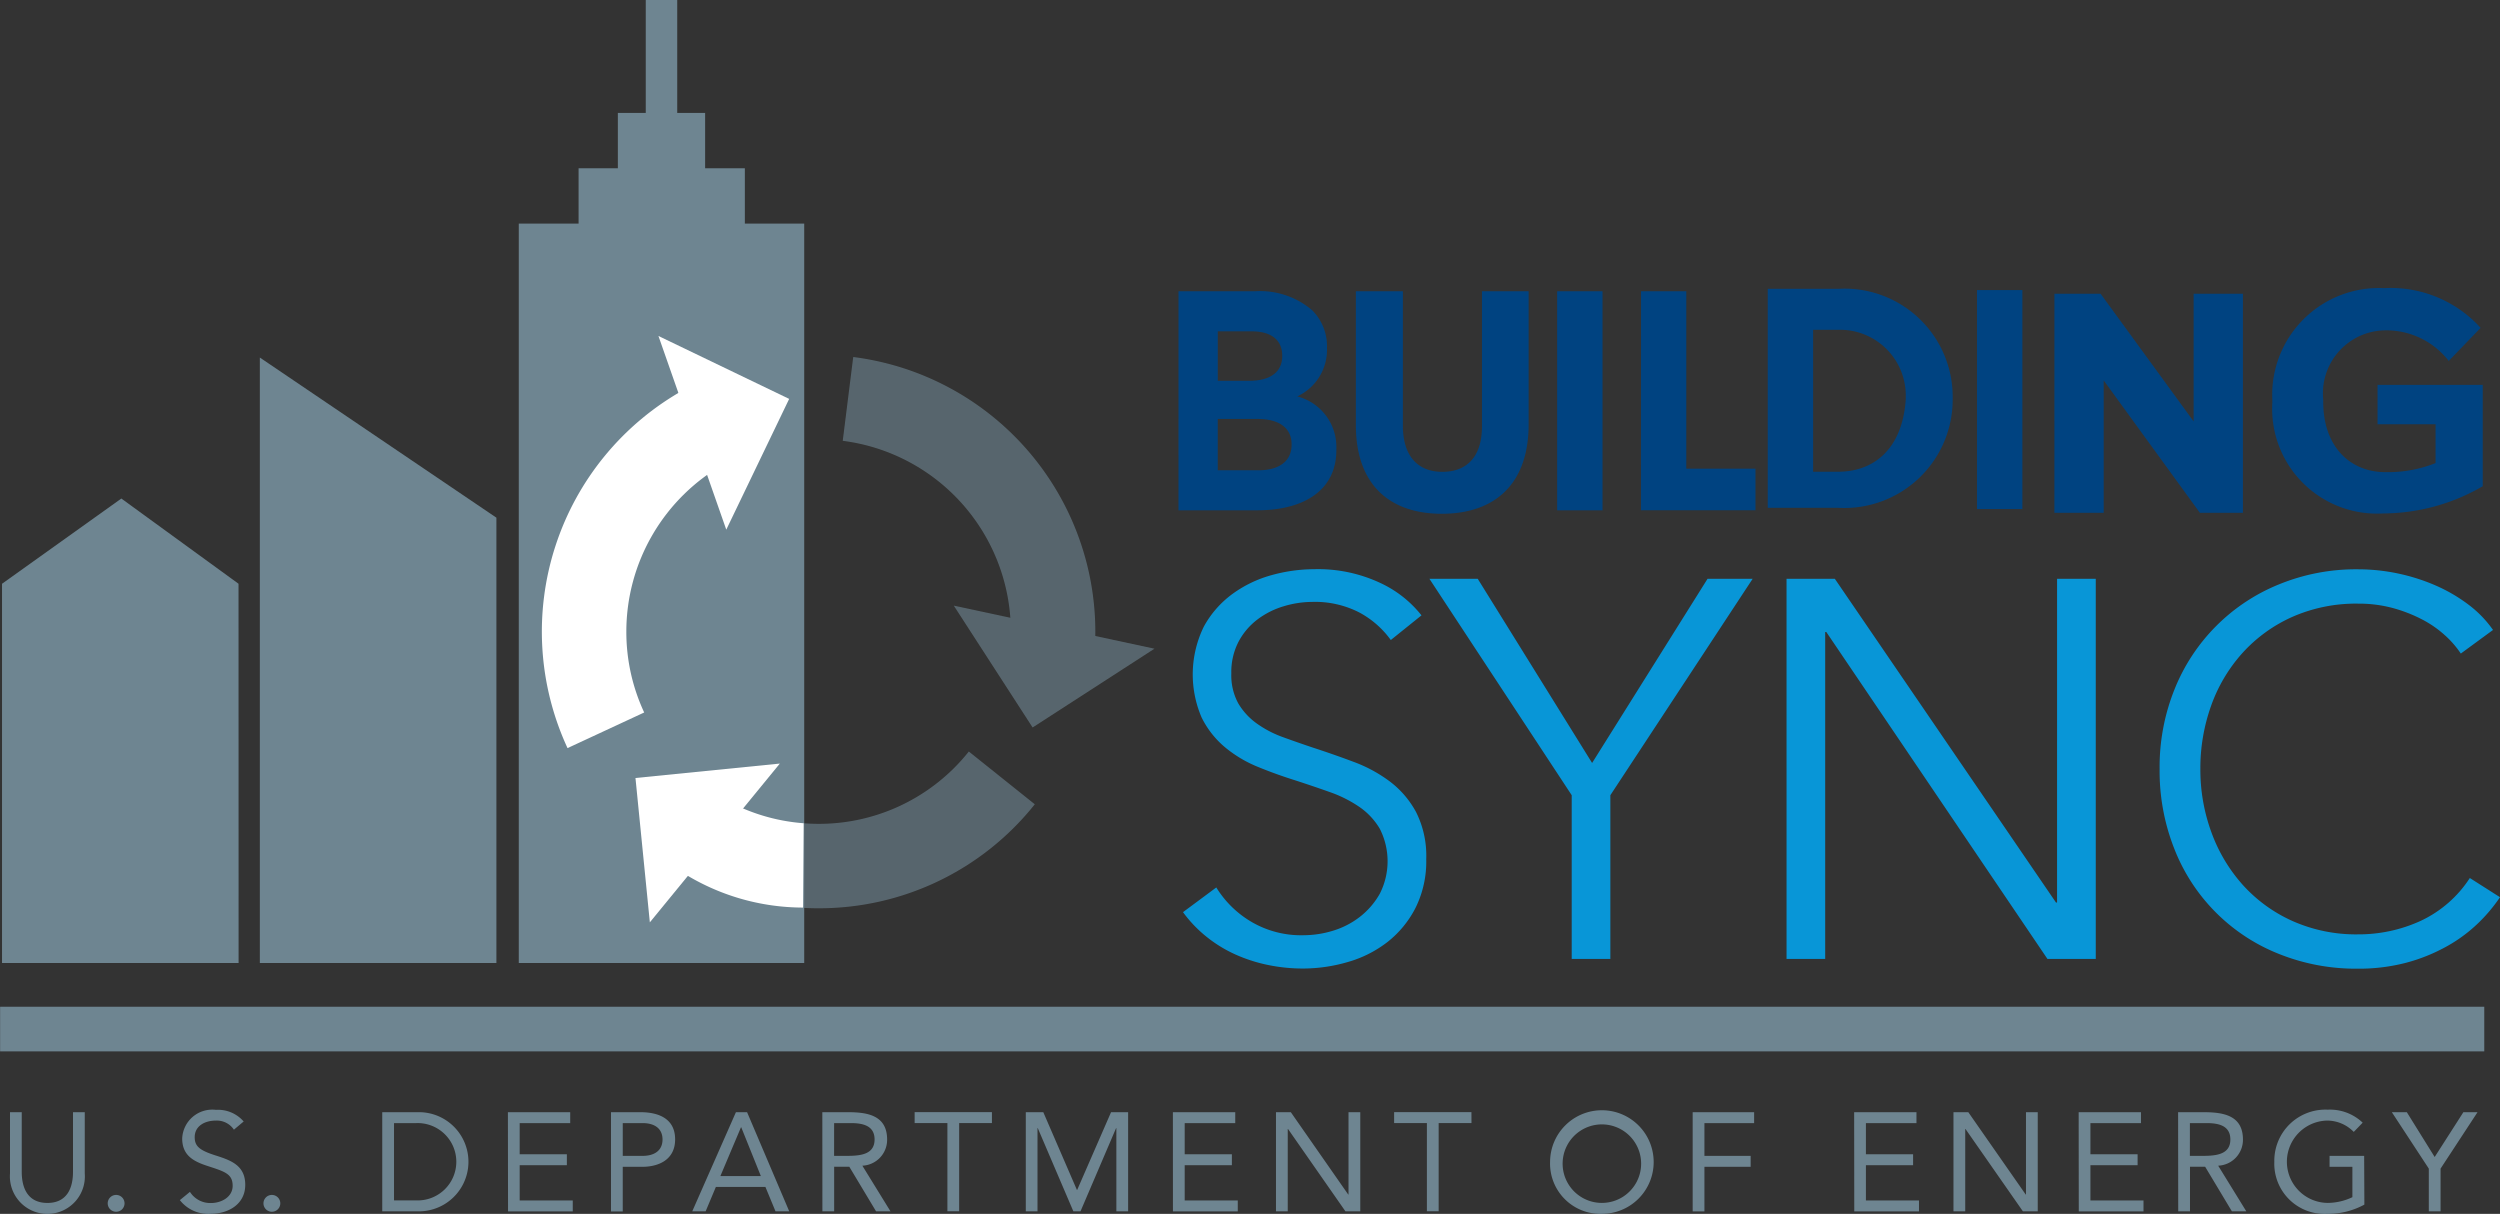 <svg xmlns="http://www.w3.org/2000/svg" viewBox="0 0 112.02 54.39"><rect x="0" y="0" width="112.02" height="54.39" fill="#333333" stroke="none"/><path d="M10.691 43.149H.091V26.157l5.346-3.819 5.251 3.819.003 16.992zm11.552-19.952l-10.6-7.176v27.128h10.6V23.197zm1.002-13.177h12.79v33.13h-12.79z" fill="#6e8591"/><path fill="#6e8591" d="M25.925 7.54h7.45v4.77h-7.45z"/><path fill="#6e8591" d="M27.685 5.06h3.91v4.68h-3.91z"/><path fill="#6e8591" d="M28.935 0h1.41v6.87h-1.41z"/><path d="M36.679 40.698c-.263 0-.53-.008-.793-.025l.125-3.785a8.579 8.579 0 0 0 7.4-3.214l2.956 2.364a12.346 12.346 0 0 1-9.688 4.66z" opacity=".62" fill="#6e8591"/><path d="M35.985 40.667a10.147 10.147 0 0 1-5.414-1.576l1.867-3.292a8.508 8.508 0 0 0 3.573 1.089l-.026 3.779z" fill="#fff"/><path d="M29.118 41.329l5.825-7.115-6.469.646.644 6.469zm-3.688-7.808a12.409 12.409 0 0 1 5.226-16.062l1.841 3.307a8.629 8.629 0 0 0-4.432 7.533 8.54 8.54 0 0 0 .8 3.626l-3.435 1.596z" fill="#fff"/><path d="M29.503 15.054l3.04 8.679 2.818-5.859-5.858-2.82z" fill="#fff"/><g opacity=".62" fill="#6e8591"><path d="M49.07 28.792l-3.783-.147c0-.115.007-.23.007-.346a8.622 8.622 0 0 0-7.532-8.547l.47-3.755A12.412 12.412 0 0 1 49.07 28.792z"/><path d="M51.729 29.067l-8.991-1.929 3.531 5.459 5.46-3.53z"/></g><path d="M52.806 13.051h3.428a3.585 3.585 0 0 1 2.566.855c.44.442.678 1.046.66 1.669v.042a2.3 2.3 0 0 1-1.333 2.145 2.336 2.336 0 0 1 1.752 2.342v.07c0 1.767-1.416 2.692-3.547 2.692h-3.527l.001-9.815zm4.648 2.889c0-.715-.5-1.094-1.374-1.094h-1.514v2.216h1.416c.9 0 1.472-.365 1.472-1.108v-.014zm-1.108 2.832h-1.781v2.3h1.823c.911 0 1.486-.393 1.486-1.15v-.014c.001-.701-.518-1.136-1.529-1.136h.001zm4.408.28v-6h2.106v6.015c0 1.388.683 2.075 1.772 2.075s1.772-.673 1.772-2.033v-6.057h2.091v5.959c0 2.706-1.54 4.01-3.892 4.01s-3.849-1.322-3.849-3.969zm9.019-6.001h2.033v9.815h-2.033v-9.815zm3.758 0h2.029v7.948h3.1v1.865h-5.132l.003-9.813zm5.678-.11h3.169a4.846 4.846 0 0 1 5.118 4.838v.126a4.857 4.857 0 0 1-5.118 4.85h-3.169v-9.814zm2.033 1.837v6.359h1.122c1.543 0 2.875-.956 3.029-3.246v-.07a2.948 2.948 0 0 0-3.029-3.043h-1.122zm7.344-1.782h2.033v9.815h-2.033v-9.815zm3.468.165h2.069l4.169 5.721v-5.721h2.208v9.815h-1.929l-4.309-5.931v5.931h-2.209l.001-9.815zm9.764 4.868v-.126a4.783 4.783 0 0 1 5.011-4.992 5.43 5.43 0 0 1 4.322 1.78l-1.428 1.482a3.544 3.544 0 0 0-2.925-1.369 2.822 2.822 0 0 0-2.7 3.085v.112c0 2.019 1.21 3.155 2.79 3.155a5.767 5.767 0 0 0 2.245-.407v-1.738h-2.6v-1.767h4.713v4.543a8.931 8.931 0 0 1-4.467 1.22 4.7 4.7 0 0 1-4.96-4.978z" fill="#004381"/><path d="M62.319 28.678a4.163 4.163 0 0 0-1.42-1.239 4.337 4.337 0 0 0-2.093-.469 4.489 4.489 0 0 0-1.275.192 3.71 3.71 0 0 0-1.179.589 3.032 3.032 0 0 0-.854 1 2.944 2.944 0 0 0-.325 1.42c-.018.469.09.934.312 1.347.21.354.492.661.828.9a4.79 4.79 0 0 0 1.176.613c.44.16.9.321 1.379.481.592.193 1.188.401 1.787.626.58.213 1.125.509 1.62.878.486.367.887.835 1.176 1.371.326.652.483 1.376.456 2.105a4.678 4.678 0 0 1-.486 2.2 4.613 4.613 0 0 1-1.263 1.527 5.25 5.25 0 0 1-1.775.89 7.2 7.2 0 0 1-2.009.289 7.726 7.726 0 0 1-1.54-.156 6.976 6.976 0 0 1-1.467-.469 5.971 5.971 0 0 1-1.3-.794c-.4-.32-.757-.692-1.059-1.107l1.492-1.107a4.561 4.561 0 0 0 1.552 1.528c.709.42 1.522.633 2.346.613a4.543 4.543 0 0 0 1.323-.2c.44-.132.852-.344 1.215-.626.362-.282.665-.634.89-1.034a3.21 3.21 0 0 0 0-2.911 3.1 3.1 0 0 0-.926-.986c-.41-.277-.855-.5-1.323-.661a58.983 58.983 0 0 0-1.564-.53 20.542 20.542 0 0 1-1.66-.6 5.602 5.602 0 0 1-1.467-.878 4.1 4.1 0 0 1-1.046-1.335 4.879 4.879 0 0 1 .1-4.066 4.46 4.46 0 0 1 1.287-1.468 5.4 5.4 0 0 1 1.756-.842 7.154 7.154 0 0 1 1.9-.264 6.558 6.558 0 0 1 2.959.613 5.08 5.08 0 0 1 1.852 1.455l-1.375 1.105zm9.838 14.29h-1.732v-7.337l-6.375-9.695h2.165l5.124 8.251 5.172-8.251h2.021l-6.375 9.695v7.337zm19.968-2.526h.048V25.936h1.734v17.032h-2.165l-9.91-14.65h-.049v14.65h-1.732V25.936h2.165l9.91 14.506zm19.895-.24c-.302.448-.653.86-1.047 1.228-.427.4-.904.742-1.419 1.019-.563.304-1.16.54-1.78.7a8.36 8.36 0 0 1-2.129.256 9.262 9.262 0 0 1-3.56-.673 8.315 8.315 0 0 1-4.655-4.691 9.466 9.466 0 0 1-.662-3.584 9.326 9.326 0 0 1 .674-3.584 8.454 8.454 0 0 1 4.68-4.691 9.113 9.113 0 0 1 3.523-.673c1.218 0 2.422.254 3.536.745a7.22 7.22 0 0 1 1.443.851 5 5 0 0 1 1.083 1.122l-1.443 1.058a4.334 4.334 0 0 0-.71-.818 4.838 4.838 0 0 0-1.046-.722 6.583 6.583 0 0 0-1.31-.505 5.828 5.828 0 0 0-1.528-.192 7.068 7.068 0 0 0-2.97.6 6.677 6.677 0 0 0-2.226 1.618 7.059 7.059 0 0 0-1.4 2.362 8.315 8.315 0 0 0-.48 2.829 8.148 8.148 0 0 0 .492 2.83c.314.87.791 1.672 1.407 2.362a6.675 6.675 0 0 0 2.225 1.618 6.999 6.999 0 0 0 2.947.6 6.668 6.668 0 0 0 2.79-.6 5.292 5.292 0 0 0 2.213-1.925l1.351.86z" fill="#0896d7"/><path fill="none" stroke="#6e8591" stroke-width="2" stroke-miterlimit="10" d="M.005 46.11h111.31"/><path d="M3.798 52.583a1.68 1.68 0 1 1-3.35 0v-2.748h.526v2.673c0 .715.264 1.393 1.15 1.393s1.147-.678 1.147-1.393v-2.673h.527v2.748zm1.782 1.356a.377.377 0 1 1-.753-.039.377.377 0 0 1 .753.039zm4.901-3.32a.923.923 0 0 0-.81-.408c-.464 0-.947.22-.947.746 0 .408.226.59.935.816.69.22 1.33.446 1.33 1.317s-.759 1.3-1.562 1.3a1.611 1.611 0 0 1-1.368-.615l.452-.37c.205.323.566.514.948.5.452 0 .966-.264.966-.772 0-.546-.37-.64-1.161-.9-.627-.207-1.1-.483-1.1-1.223a1.35 1.35 0 0 1 1.512-1.28c.472-.029.931.164 1.242.521l-.437.368zm2.078 3.32a.377.377 0 1 1-.753-.039.377.377 0 0 1 .753.039zm4.569-4.104h1.707a2.222 2.222 0 0 1 0 4.442h-1.707v-4.442zm.527 3.953h1a1.733 1.733 0 1 0 0-3.464h-1v3.464zm5.103-3.953h2.792v.489h-2.264v1.397H25.4v.489h-2.114v1.581h2.378v.489h-2.9l-.006-4.445zm4.619 0h1.318c.816 0 1.556.289 1.556 1.217 0 .972-.828 1.23-1.456 1.23h-.891v2h-.527v-4.447zm.527 1.957h.891c.527 0 .891-.238.891-.734s-.364-.734-.891-.734h-.891v1.468zm5.071-1.957h.5l1.889 4.442h-.615l-.452-1.092h-2.221l-.458 1.092h-.6l1.957-4.442zm.239.678h-.013l-.922 2.183h1.813l-.878-2.183zm3.633-.678h1.134c.86 0 1.769.125 1.769 1.224a1.16 1.16 0 0 1-1.11 1.173l1.261 2.046h-.646l-1.2-2h-.678v2h-.527l-.003-4.443zm.527 1.957h.471c.583 0 1.343 0 1.343-.734 0-.64-.559-.734-1.073-.734h-.74l-.001 1.468zm7.072-1.471h-1.468v3.953h-.527v-3.953h-1.468v-.489h3.463v.489zm1.518-.486h.784l1.506 3.482h.012l1.518-3.482h.765v4.442h-.527V50.55h-.013l-1.594 3.727h-.32l-1.594-3.727h-.013v3.727h-.524v-4.442zm6.591 0h2.794v.489h-2.265v1.397h2.114v.489h-2.114v1.581h2.378v.489h-2.905l-.002-4.445zm4.619 0h.665l2.572 3.689h.013v-3.689h.527v4.442h-.665l-2.572-3.689h-.013v3.689h-.527v-4.442zm8.76.486h-1.471v3.953h-.527v-3.953h-1.468v-.489h3.464l.002.489zm3.522 1.735a2.321 2.321 0 1 1 2.321 2.334 2.255 2.255 0 0 1-2.321-2.334zm4.078 0a1.759 1.759 0 1 0-3.514.17 1.759 1.759 0 0 0 3.514-.17zm2.311-2.221h2.754v.489h-2.227v1.468h2.071v.489h-2.071v2h-.527v-4.446zm7.236 0h2.792v.489h-2.265v1.397h2.114v.489h-2.114v1.581h2.378v.489h-2.9l-.005-4.445zm4.45 0h.665l2.572 3.689h.012v-3.689h.527v4.442h-.665l-2.572-3.689h-.012v3.689h-.527v-4.442zm5.61 0h2.792v.489h-2.265v1.397h2.114v.489h-2.114v1.581h2.378v.489h-2.9l-.005-4.445zm4.456 0h1.136c.86 0 1.769.125 1.769 1.224a1.16 1.16 0 0 1-1.11 1.173l1.261 2.046h-.646l-1.2-2h-.678v2h-.527l-.005-4.443zm.527 1.957h.471c.583 0 1.343 0 1.343-.734 0-.64-.559-.734-1.073-.734h-.74l-.001 1.468zm7.819 2.184c-.51.277-1.083.42-1.663.414a2.25 2.25 0 0 1-2.372-2.334 2.29 2.29 0 0 1 2.39-2.334 2.13 2.13 0 0 1 1.569.583l-.4.414a1.668 1.668 0 0 0-1.211-.508 1.845 1.845 0 0 0 .05 3.689 2.613 2.613 0 0 0 1.1-.257v-1.362h-1.023v-.489h1.55l.01 2.184zm2.887-1.613l-1.656-2.528h.671l1.248 2.008 1.286-2.008h.634l-1.656 2.528v1.914h-.527v-1.914z" fill="#6e8591"/></svg>